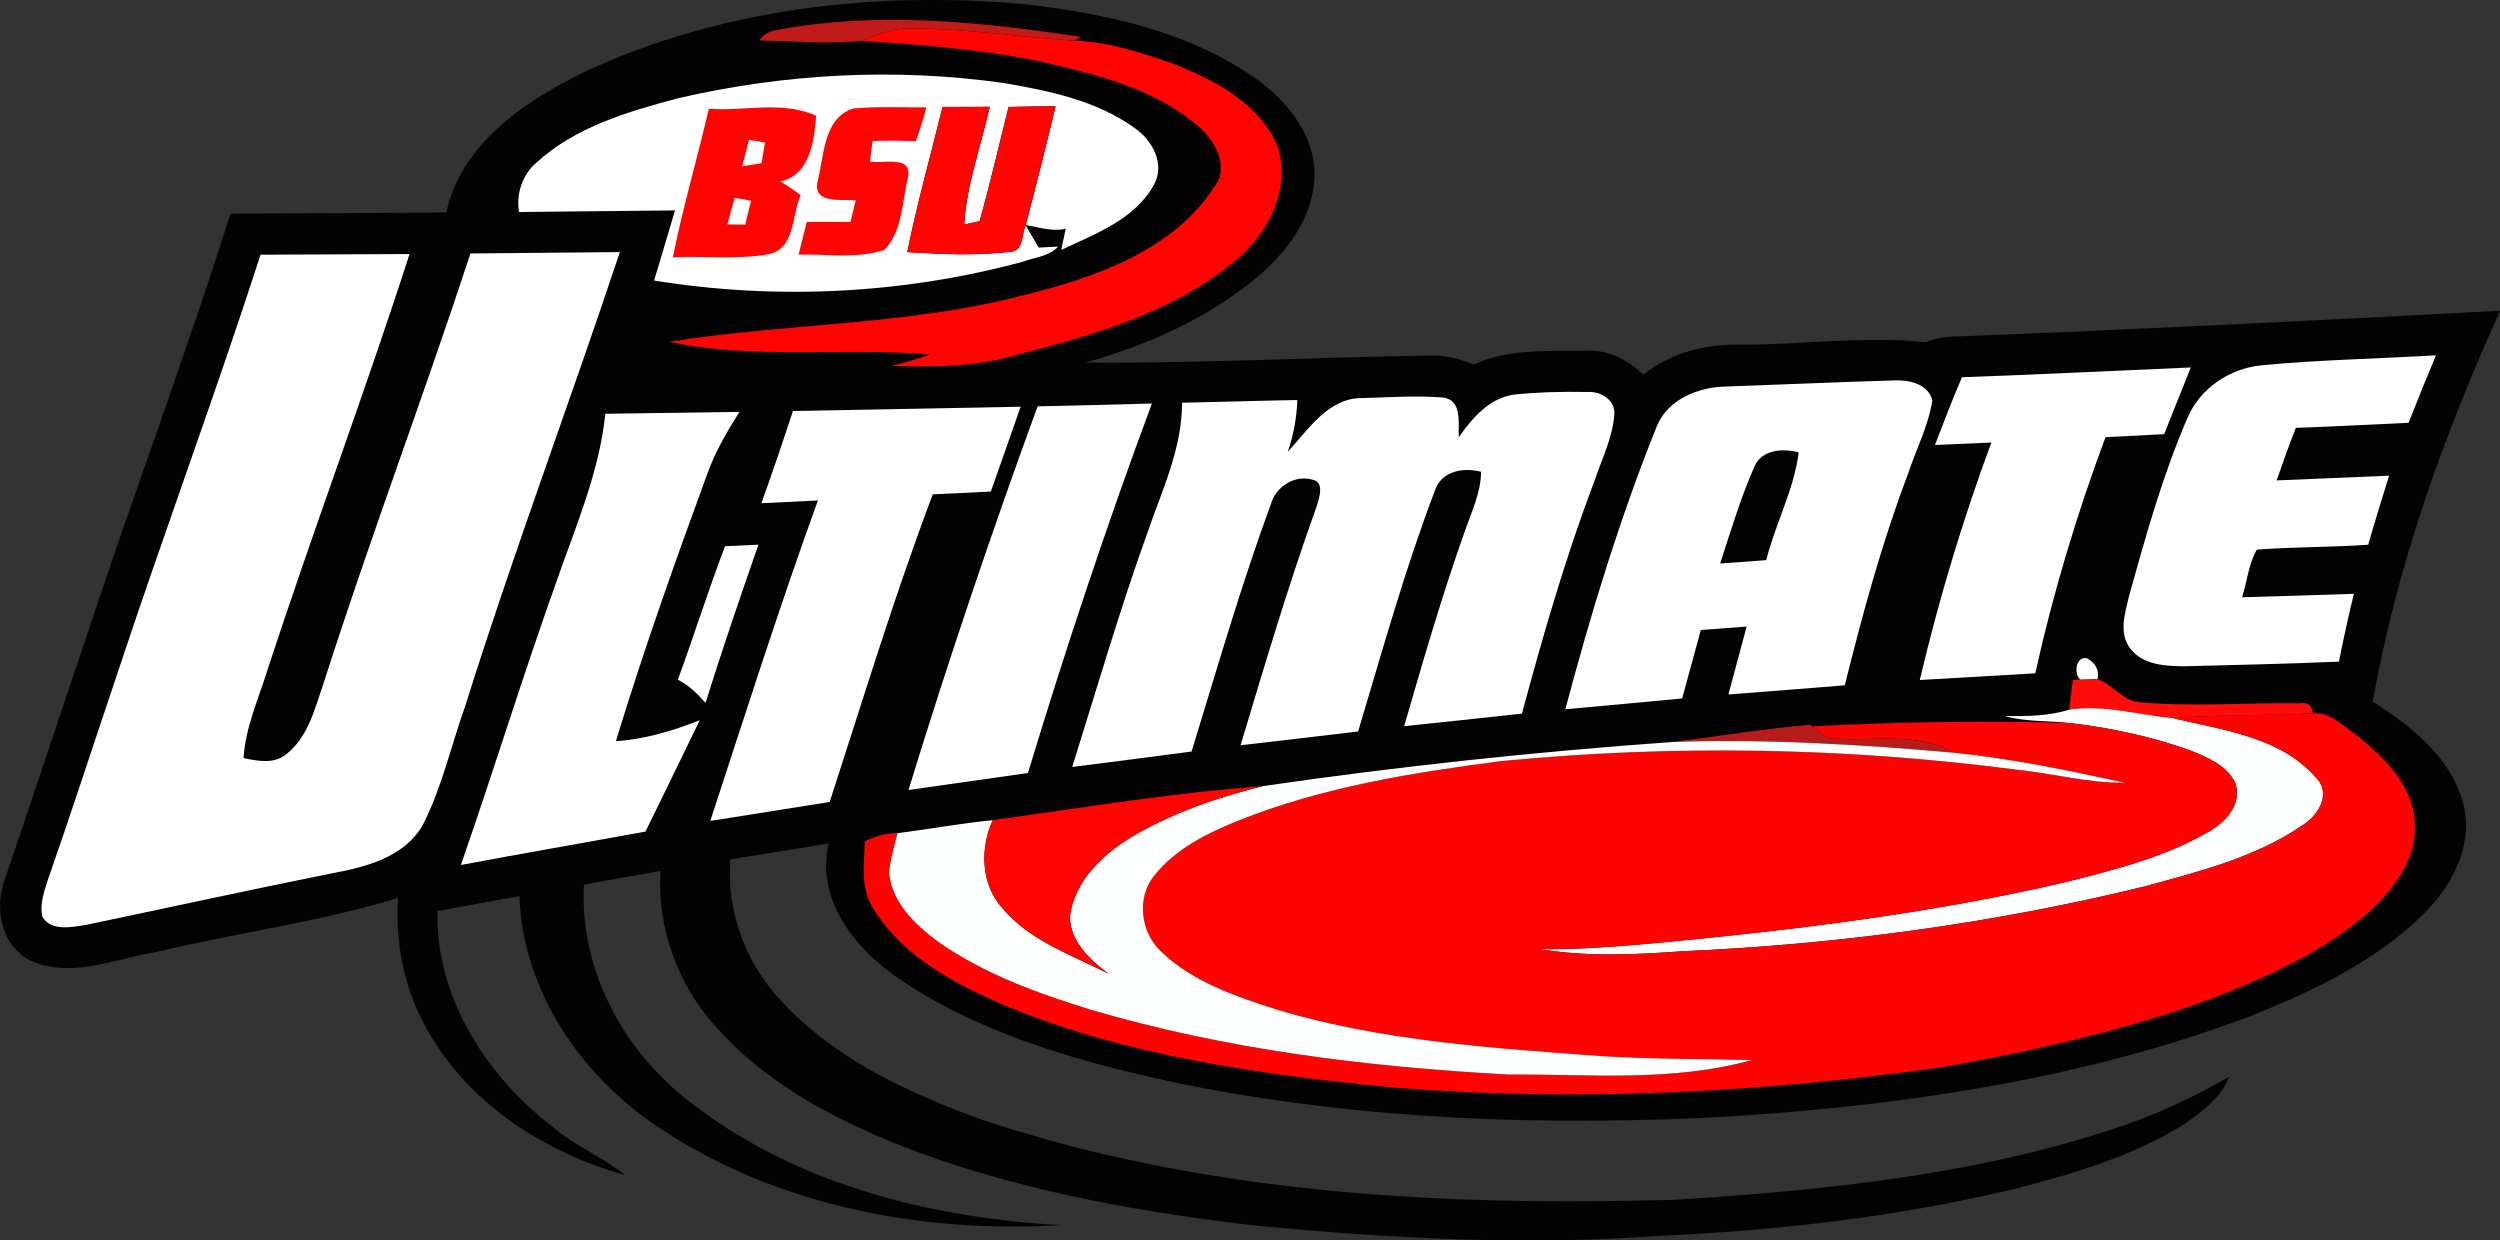 <?xml version="1.0" encoding="UTF-8" standalone="no"?>
<svg
   xmlns:dc="http://purl.org/dc/elements/1.1/"
   xmlns:cc="http://creativecommons.org/ns#"
   xmlns:rdf="http://www.w3.org/1999/02/22-rdf-syntax-ns#"
   xmlns:svg="http://www.w3.org/2000/svg"
   xmlns="http://www.w3.org/2000/svg"
   xmlns:sodipodi="http://sodipodi.sourceforge.net/DTD/sodipodi-0.dtd"
   xmlns:inkscape="http://www.inkscape.org/namespaces/inkscape"
   id="svg2"
   version="1.1"
   viewBox="0 0 627.738 311.468"
   height="389.335"
   width="784.673"
   inkscape:version="0.91 r13725"
   sodipodi:docname="Ball State Logo.svg">
  <rect x="0" y="0" width="627.738" height="311.468" fill="#333333" stroke="none"/>
  <sodipodi:namedview
     pagecolor="#ffffff"
     bordercolor="#666666"
     borderopacity="1"
     objecttolerance="10"
     gridtolerance="10"
     guidetolerance="10"
     inkscape:pageopacity="0"
     inkscape:pageshadow="2"
     inkscape:window-width="1283"
     inkscape:window-height="700"
     id="namedview31"
     showgrid="false"
     width="784.673pt"
     units="px"
     inkscape:zoom="0.67170697"
     inkscape:cx="613.91504"
     inkscape:cy="143.80841"
     inkscape:window-x="0"
     inkscape:window-y="0"
     inkscape:window-maximized="0"
     inkscape:current-layer="svg2" />
  <defs
     id="defs104" />
  <g
     id="g3359"
     transform="matrix(1.823,0,0,1.823,-239.292,127.977)">
    <path
       style="fill:#030303"
       inkscape:connector-curvature="0"
       d="m 211.74,-60.29 c 18.71,-8.72 39.94,-11.16 60.36,-9.36 11.47,1.29 23.36,3.81 32.82,10.77 4,3.06 7.48,7.57 7.39,12.84 -0.06,5.79 -3.89,10.68 -8.14,14.23 -6.79,5.56 -15,9.21 -23.41,11.55 15.75,0.13 31.5,-0.74 47.25,-0.96 2.15,-0.12 4.25,0.4 6.22,1.23 4.95,-2.28 10.51,-1.8 15.81,-1.91 2.91,-0.09 5.52,1.36 7.58,3.3 3.77,-3.03 8.59,-4.24 13.36,-4.12 8.51,-0.01 17.04,-1.22 25.53,-0.35 1.42,-0.55 2.94,-0.8 4.47,-0.8 24.9,-0.96 49.77,-2.21 74.65,-3.53 -7.82,17.23 -14.25,35.17 -17.55,53.85 5.18,3.28 10.5,7.45 12.33,13.57 1.72,5.6 -1.11,11.4 -5.01,15.34 -6.77,6.85 -15.68,11.03 -24.52,14.53 -22.63,8.49 -46.8,12.08 -70.83,13.66 -25.38,1.43 -51.03,0.56 -76.01,-4.45 -13.04,-2.76 -26.25,-6.36 -37.61,-13.59 -6.54,-4.1 -13,-11.17 -11.01,-19.54 -4.52,0.76 -9.04,1.46 -13.56,2.19 -0.56,6.99 2.01,14.05 6.73,19.2 7.36,8.17 17.63,12.92 27.79,16.61 30.71,10.31 63.56,12 95.71,11.08 20.22,-1.29 40.64,-3.33 60,-9.67 5.67,-1.83 11.12,-4.31 16.27,-7.31 -1.23,2.98 -3.92,4.99 -6.51,6.73 -7.03,4.3 -15.01,6.68 -22.94,8.71 -16.24,3.92 -32.93,5.81 -49.6,6.54 -18.12,1.32 -36.33,0.32 -54.39,-1.36 -15.86,-1.81 -31.73,-4.57 -46.78,-10.03 -10.45,-3.87 -20.88,-9.03 -28.36,-17.53 -5.2,-5.76 -8.02,-13.59 -7.55,-21.36 -3.51,0.62 -7.04,1.21 -10.54,1.88 -0.61,11.48 5.2,22.51 14.09,29.53 14.53,11.59 33.39,16.38 51.66,17.36 -19.21,1.18 -39.34,-2.65 -55.51,-13.49 -10.64,-7.08 -18.66,-18.77 -19.13,-31.8 -3.77,0.64 -7.52,1.35 -11.28,2.04 -0.29,11.77 6.64,22.58 15.7,29.59 3.09,2.69 6.96,4.23 10.15,6.77 -11.43,-3.18 -22.36,-10.33 -27.85,-21.12 -2.74,-5.23 -3.8,-11.18 -3.43,-17.05 -10.84,3.32 -22.15,4.77 -33.16,7.42 -5.62,0.89 -11.54,3.66 -17.14,1.35 -4.31,-1.85 -5.38,-7.24 -3.88,-11.31 6.14,-17.9 11.93,-35.92 18.2,-53.78 4.42,-12.6 8.85,-25.21 12.91,-37.93 9.9,-0.08 19.81,-0.06 29.72,-0.17 2.05,-9.49 10.84,-15.33 19,-19.35 z"
       id="path18" />
    <path
       style="fill:#c01b19"
       inkscape:connector-curvature="0"
       d="m 238.47,-66.11 c 13.79,-2.56 27.92,-1.08 41.68,0.99 l -0.87,0.51 c -7.46,-0.45 -14.88,-1.66 -22.36,-1.68 -2.46,-0.11 -4.76,0.84 -7,1.71 -4.66,0.48 -9.42,0.05 -14.1,-0.05 0.65,-0.85 1.56,-1.4 2.65,-1.48 z"
       id="path20" />
    <path
       style="fill:#ff0401"
       inkscape:connector-curvature="0"
       d="m 249.92,-64.58 c 2.24,-0.87 4.54,-1.82 7,-1.71 7.48,0.02 14.9,1.23 22.36,1.68 4.8,0.19 9.41,1.71 13.89,3.3 5.64,2.27 11.6,5.41 14.1,11.31 1.86,6.07 -1.49,12.32 -6.24,16.02 -8.41,6.87 -19.11,9.94 -29.45,12.58 -5.67,1.77 -11.7,1.75 -17.58,1.59 1.82,-0.41 3.61,-0.93 5.37,-1.57 -11.96,-1.01 -24.08,0.74 -35.93,-1.73 16.21,-2.63 32.88,-2.23 48.87,-6.45 9.76,-2.43 20.5,-6.06 26.23,-14.94 2.24,-2.83 -0.1,-6.6 -2.47,-8.51 -6.22,-5.22 -14.4,-7.08 -22.13,-8.85 -7.92,-1.57 -15.98,-2.2 -24.02,-2.72 z"
       id="path22" />
    <path
       style="fill:#ffffff"
       inkscape:connector-curvature="0"
       d="m 224.54,-56.64 c 14.69,-3.43 30.05,-4.25 45,-2.12 6.26,1.07 12.79,2.41 18.03,6.21 2.41,1.66 4.21,4.93 2.65,7.76 -2.6,4.81 -8.11,6.8 -12.78,9.01 0.15,-0.73 0.46,-2.19 0.61,-2.92 -1.85,0.45 -3.69,-0.21 -5.5,-0.5 1.42,-5.45 2.8,-10.9 4.11,-16.37 -2.17,0.02 -4.33,0.05 -6.48,0.1 -1.32,5.25 -2.52,10.53 -3.99,15.73 -0.53,0.12 -1.59,0.35 -2.12,0.46 0.34,-5.55 2.32,-10.81 3.52,-16.21 -2.17,0.01 -4.33,0.01 -6.5,0.02 -1.63,6.66 -3.51,13.27 -4.86,19.99 4.77,0.3 9.59,0.52 14.35,-0.06 1.73,-0.22 1.37,-2.44 1.96,-3.62 0.45,0.77 1.34,2.3 1.79,3.06 0.67,-0.03 2.01,-0.1 2.68,-0.14 -1.23,1.36 -3.25,1.48 -4.89,2.09 -16.47,4.45 -33.92,5.31 -50.76,2.59 0.96,-3.22 1.91,-6.44 2.88,-9.66 -7.16,0.06 -14.33,0.16 -21.49,0.22 -0.4,-2.54 0.44,-5.12 2.4,-6.8 5.34,-4.9 12.54,-7.01 19.39,-8.84 z"
       id="path24" />
    <path
       style="fill:#fe0402"
       inkscape:connector-curvature="0"
       d="m 261.09,-55.47 c 2.17,-0.01 4.33,-0.01 6.5,-0.02 -1.2,5.4 -3.18,10.66 -3.52,16.21 0.53,-0.11 1.59,-0.34 2.12,-0.46 1.47,-5.2 2.67,-10.48 3.99,-15.73 2.15,-0.05 4.31,-0.08 6.48,-0.1 -1.31,5.47 -2.69,10.92 -4.11,16.37 l -0.01,0.04 c -0.59,1.18 -0.23,3.4 -1.96,3.62 -4.76,0.58 -9.58,0.36 -14.35,0.06 1.35,-6.72 3.23,-13.33 4.86,-19.99 z"
       id="path28" />
    <path
       style="fill:#fe0403"
       inkscape:connector-curvature="0"
       d="m 228.89,-55.22 c 4.91,0.36 10.17,-1.15 14.79,0.97 -0.29,3.45 -0.83,8.18 -4.94,9.05 0.98,0.56 1.91,1.2 2.81,1.89 -1.28,2.79 -0.71,7.5 -4.57,8.15 -4.29,0.73 -8.7,0.19 -13.04,0.4 1.37,-6.88 3.39,-13.62 4.95,-20.46 z"
       id="path30" />
    <path
       style="fill:#ff0402"
       inkscape:connector-curvature="0"
       d="m 243.83,-45.02 c 0.96,-3.57 0.76,-8.95 5,-10.25 3.33,-0.29 6.68,-0.11 10.03,-0.15 -0.41,1.58 -0.88,3.14 -1.46,4.67 -1.98,-0.09 -3.97,-0.1 -5.95,-0.03 -0.09,0.7 -0.27,2.12 -0.36,2.83 1.7,0.37 5.62,-0.93 5.28,1.94 -0.83,3.38 -0.77,7.56 -3.24,10.2 -3.76,1.31 -7.95,0.56 -11.87,0.68 0.37,-1.5 0.74,-3 1.13,-4.5 2,0.01 4.01,0 6.02,-0.01 0.24,-1 0.48,-1.99 0.72,-2.97 -1.82,-0.19 -5.79,0.55 -5.3,-2.41 z"
       id="path32" />
    <path
       style="fill:#feffff"
       inkscape:connector-curvature="0"
       d="m 234.44,-50.94 c 0.55,0.1 1.65,0.28 2.2,0.37 -0.17,0.95 -0.33,1.9 -0.49,2.85 -0.89,0.14 -1.77,0.28 -2.66,0.42 0.31,-1.21 0.63,-2.43 0.95,-3.64 z"
       id="path34" />
    <path
       style="fill:#feffff"
       inkscape:connector-curvature="0"
       d="m 232.45,-42.95 c 0.57,0.1 1.7,0.29 2.27,0.39 -0.27,1.1 -0.54,2.2 -0.82,3.3 -0.61,-0.01 -1.83,-0.02 -2.45,-0.03 0.33,-1.22 0.66,-2.44 1,-3.66 z"
       id="path36" />
    <path
       style="fill:#ffffff"
       inkscape:connector-curvature="0"
       d="m 167.15,-35.12 c 6.84,-0.04 13.68,-0.07 20.52,-0.09 -6.17,19.16 -13.26,38 -19.52,57.14 -1.24,4.05 -3.08,7.99 -3.34,12.28 1.93,0.41 4.16,0.86 5.85,-0.5 3.08,-2.39 3.98,-6.4 5.2,-9.89 6.34,-19.84 13.71,-39.32 20.2,-59.11 6.85,-0.07 13.72,-0.13 20.58,-0.19 -6.96,20.92 -14.72,41.56 -21.32,62.59 -1.94,5.43 -3.18,11.16 -5.82,16.31 -2.54,4.46 -7.85,5.8 -12.53,6.67 -11.36,2.27 -22.67,4.76 -34.01,7.13 -1.93,0.28 -4.66,0.88 -5.87,-1.16 -0.35,-1.69 0.21,-3.36 0.72,-4.94 3.24,-9.24 6.24,-18.56 9.38,-27.83 6.45,-19.54 13.63,-38.83 19.96,-58.41 z"
       id="path38" />
    <path
       style="fill:#ffffff"
       inkscape:connector-curvature="0"
       d="m 442.88,-19.9 c 7.95,-0.75 15.94,-0.89 23.91,-1.36 -1.29,3.08 -2.56,6.18 -3.77,9.29 -5.18,0.23 -10.35,0.53 -15.53,0.7 -0.94,2.39 -1.81,4.81 -2.65,7.24 5.16,-0.2 10.32,-0.45 15.49,-0.65 -0.97,3.16 -1.98,6.32 -2.88,9.51 -5.11,0.36 -10.23,0.28 -15.33,0.67 -1.15,1.97 -1.35,4.4 -2.04,6.57 5.13,-0.13 10.26,-0.32 15.4,-0.48 -0.75,3.1 -1.45,6.21 -2.05,9.34 -7.12,0.31 -14.25,0.46 -21.37,0.64 -2.56,-0.02 -5.62,-0.19 -7.33,-2.38 -1.69,-2.1 -0.78,-4.94 -0.22,-7.29 2.3,-8.28 4.62,-16.6 8.03,-24.5 1.74,-4.15 5.91,-6.91 10.34,-7.3 z"
       id="path40" />
    <path
       style="fill:#ffffff"
       inkscape:connector-curvature="0"
       d="m 401.5,-18.24 c 10.51,-0.38 21.02,-0.89 31.52,-1.35 -1.22,3.06 -2.46,6.12 -3.67,9.19 -2.7,0.15 -5.39,0.28 -8.08,0.41 -3.95,10.61 -7.23,21.47 -9.67,32.53 -5.31,0.32 -10.61,0.62 -15.91,0.92 2.62,-11.1 5.9,-22.02 9.86,-32.71 -2.59,0.12 -5.18,0.24 -7.77,0.34 1.2,-3.13 2.39,-6.25 3.72,-9.33 z"
       id="path42" />
    <path
       style="fill:#ffffff"
       inkscape:connector-curvature="0"
       d="m 359.49,-11.55 c 1.53,-3.67 5.72,-5.34 9.47,-5.41 7.69,-0.27 15.39,-0.61 23.08,-0.84 2.05,-0.12 4.77,0.41 5.38,2.72 -0.53,3.52 -2.22,6.73 -3.33,10.09 -3.61,9.5 -6.28,19.33 -8.73,29.18 -5.34,0.44 -10.69,0.85 -16.03,1.26 0.83,-3.12 1.68,-6.23 2.51,-9.35 -2.11,0.16 -4.21,0.31 -6.31,0.47 -0.87,3.14 -1.71,6.28 -2.57,9.43 -5.37,0.51 -10.73,1.01 -16.09,1.49 3.51,-13.23 7.51,-26.34 12.62,-39.04 z"
       id="path44" />
    <path
       style="fill:#ffffff"
       inkscape:connector-curvature="0"
       d="m 332.2,-9.99 c 1.86,-2.65 4.25,-5.44 7.68,-5.87 3.36,-0.34 6.75,-0.42 10.13,-0.35 1.79,-0.1 3.82,1.16 3.6,3.18 -0.25,3.19 -1.74,6.1 -2.74,9.1 -3.97,10.46 -7.07,21.22 -9.98,32.02 -5.41,0.6 -10.81,1.16 -16.22,1.73 2.6,-8.98 5.2,-17.97 8.33,-26.78 0.92,-2.7 2.24,-5.34 2.26,-8.26 -2.31,-0.61 -5.25,-0.16 -6.25,2.3 -4.18,10.95 -7.32,22.25 -10.68,33.47 -5.4,0.62 -10.79,1.3 -16.19,1.89 3.32,-11.04 6.59,-22.11 10.5,-32.96 0.32,-1.14 1.13,-3.35 -0.68,-3.63 -2.44,-0.66 -4.96,1.01 -5.64,3.36 -4.12,11.21 -7.42,22.69 -10.93,34.1 -5.48,0.72 -10.96,1.44 -16.44,2.13 3.38,-10.76 6.52,-21.6 10.34,-32.21 2.01,-5.86 4.79,-11.62 4.79,-17.96 5.29,-0.1 10.58,-0.28 15.87,-0.37 -0.08,2.44 -0.52,4.84 -1.32,7.14 2.86,-3.09 5.62,-7.52 10.38,-7.41 3.64,-0.11 7.31,-0.36 10.96,-0.08 2.75,0.32 2.11,3.49 2.23,5.46 z"
       id="path46" />
    <path
       style="fill:#ffffff"
       inkscape:connector-curvature="0"
       d="m 240.48,-13.59 c 10.45,-0.2 20.91,-0.4 31.36,-0.59 -1.37,3.9 -2.72,7.79 -4.1,11.68 -2.67,0.13 -5.34,0.27 -8,0.39 -5.27,13.94 -9.59,28.2 -14.2,42.37 -5.48,0.86 -10.96,1.75 -16.44,2.61 4.83,-14.75 9.53,-29.55 14.82,-44.14 -2.6,0.12 -5.2,0.25 -7.79,0.38 1.52,-4.21 2.96,-8.45 4.35,-12.7 z"
       id="path48" />
    <path
       style="fill:#ffffff"
       inkscape:connector-curvature="0"
       d="m 274.18,-14.23 c 5.24,-0.13 10.49,-0.24 15.74,-0.39 -6.23,16.78 -11.88,33.76 -17.07,50.89 -5.48,0.79 -10.97,1.56 -16.45,2.34 5.45,-17.77 11.4,-35.38 17.78,-52.84 z"
       id="path50" />
    <path
       style="fill:#ffffff"
       inkscape:connector-curvature="0"
       d="m 207.85,10.07 c 2.65,-7.64 5.95,-15.16 6.79,-23.28 6.16,-0.1 12.31,-0.16 18.47,-0.26 -1.68,2.67 -3.29,5.41 -4.37,8.38 -4.49,12.23 -8.85,24.52 -12.65,36.98 3.99,-0.27 7.84,-1.43 11.55,-2.88 -2.5,5.1 -4.95,10.24 -7.48,15.33 -8.47,1.55 -16.95,3.01 -25.42,4.6 4.5,-12.91 8.51,-25.99 13.11,-38.87 z"
       id="path52" />
    <path
       style="fill:#030303"
       inkscape:connector-curvature="0"
       d="m 372.96,-6.05 c 1.08,-2.27 3.91,-2.41 6.05,-1.84 -0.64,5.16 -3.22,9.82 -4.47,14.84 -2.12,0.17 -4.24,0.32 -6.35,0.46 1.48,-4.52 2.84,-9.11 4.77,-13.46 z"
       id="path54" />
    <path
       style="fill:#ffffff"
       inkscape:connector-curvature="0"
       d="m 231.13,5.03 c 1.53,-0.07 3.07,-0.14 4.6,-0.21 -2.53,7.23 -5,14.48 -7.29,21.79 -1.12,-1.24 -2.29,-2.45 -3.81,-3.19 2.24,-6.11 4.18,-12.32 6.5,-18.39 z"
       id="path58" />
    <path
       style="fill:#ffffff"
       inkscape:connector-curvature="0"
       d="m 417.83,23.42 c -1.02,-0.76 -0.63,-3.35 0.91,-2.94 1.19,0.67 1.67,1.62 1.44,2.86 -0.59,0.02 -1.76,0.06 -2.35,0.08 z"
       id="path60" />
    <path
       style="fill:#ff0c0b"
       inkscape:connector-curvature="0"
       d="m 417.83,23.42 c 0.59,-0.02 1.76,-0.06 2.35,-0.08 2.1,0.73 3.46,3.05 5.82,3.18 7.33,0.68 14.7,0.03 22.05,0.15 1.04,-0.17 1.65,0.29 1.82,1.38 -6.4,0.35 -12.82,0.12 -19.22,0.68 -4.76,-0.44 -9.58,-1.92 -14.36,-1.19 0.16,-1.37 0.31,-2.73 0.47,-4.09 l 1.07,-0.03 z"
       id="path62" />
    <path
       style="fill:#feffff"
       inkscape:connector-curvature="0"
       d="m 416.29,27.54 c 4.78,-0.73 9.6,0.75 14.36,1.19 6.78,1.63 14.68,2.56 19.54,8.09 2.29,2.22 0.45,5.23 -1.75,6.63 -6.48,4.45 -14.27,6.38 -21.75,8.44 -20.85,5.09 -42.23,7.99 -63.67,8.93 -6.55,0.47 -13.2,0.81 -19.71,-0.31 5.56,0.11 11.1,-0.39 16.64,-0.87 18.68,-1.78 37.37,-4.06 55.67,-8.31 6.79,-1.71 13.74,-3.42 19.84,-6.97 2.34,-1.3 4.7,-3.85 3.68,-6.73 -1.17,-2.45 -3.9,-3.53 -6.26,-4.5 -5.35,-1.89 -10.94,-3.1 -16.57,-3.75 -2.97,-0.34 -6.01,-0.13 -8.91,-0.95 2.98,0.01 6.01,0.03 8.89,-0.89 z"
       id="path64" />
    <path
       style="fill:#ff0302"
       inkscape:connector-curvature="0"
       d="m 430.65,28.73 c 6.4,-0.56 12.82,-0.33 19.22,-0.68 2.48,-0.2 4.24,1.89 6.14,3.13 3.65,2.99 7.6,6.77 7.84,11.79 0.48,5.02 -2.91,9.3 -6.37,12.51 -5.93,5.24 -13.26,8.54 -20.53,11.47 -12.19,4.63 -25,7.46 -37.77,9.79 -25.17,3.55 -50.79,4.88 -76.19,2.84 -18.07,-1.78 -36.37,-4.27 -53.28,-11.25 -6.79,-2.98 -13.9,-6.63 -17.97,-13.1 -1.98,-2.81 -1.55,-6.37 -1.3,-9.59 1.42,-0.62 2.88,-1.12 4.45,-1.08 -0.45,1.8 -1.01,3.6 -1.16,5.46 0.37,4.1 3.61,7.17 6.74,9.49 6.28,4.41 13.59,7.06 20.88,9.32 18.7,5.53 38.19,7.91 57.62,8.97 11.2,-0.06 22.65,1.06 33.59,-2 -6.83,-0.14 -13.67,-0.12 -20.49,-0.52 -15.04,-1.11 -30.28,-2.05 -44.81,-6.38 -5.7,-1.83 -11.68,-3.81 -16.09,-8.05 -2.8,-2.64 -3.4,-7.41 -0.92,-10.45 2.92,-3.68 7.28,-5.83 11.54,-7.56 11.54,-4.62 23.91,-6.61 36.17,-8.2 23.6,-2.3 47.48,-1.9 70.99,1.16 5,0.49 9.89,1.89 14.95,1.8 -7.76,-1.7 -15.55,-3.3 -23.46,-4.12 -5.37,-3.06 -11.64,-1.42 -17.47,-2.02 -0.53,-0.4 -1.58,-1.21 -2.11,-1.62 11.8,-0.59 23.63,-0.82 35.45,-0.46 5.63,0.65 11.22,1.86 16.57,3.75 2.36,0.97 5.09,2.05 6.26,4.5 1.02,2.88 -1.34,5.43 -3.68,6.73 -6.1,3.55 -13.05,5.26 -19.84,6.97 -18.3,4.25 -36.99,6.53 -55.67,8.31 -5.54,0.48 -11.08,0.98 -16.64,0.87 6.51,1.12 13.16,0.78 19.71,0.31 21.44,-0.94 42.82,-3.84 63.67,-8.93 7.48,-2.06 15.27,-3.99 21.75,-8.44 2.2,-1.4 4.04,-4.41 1.75,-6.63 -4.86,-5.53 -12.76,-6.46 -19.54,-8.09 z"
       id="path66" />
    <path
       style="fill:#b81b1b"
       inkscape:connector-curvature="0"
       d="m 361.71,31.99 c 6.28,-0.79 12.55,-1.82 18.87,-2.37 l 0.28,0.22 c 0.53,0.41 1.58,1.22 2.11,1.62 5.83,0.6 12.1,-1.04 17.47,2.02 -12.87,-1.14 -25.81,-1.92 -38.73,-1.49 z"
       id="path68" />
    <path
       style="fill:#feffff"
       inkscape:connector-curvature="0"
       d="m 305.19,38.08 c 18.74,-2.73 37.62,-4.74 56.52,-6.09 12.92,-0.43 25.86,0.35 38.73,1.49 7.91,0.82 15.7,2.42 23.46,4.12 -5.06,0.09 -9.95,-1.31 -14.95,-1.8 -23.51,-3.06 -47.39,-3.46 -70.99,-1.16 -12.26,1.59 -24.63,3.58 -36.17,8.2 -4.26,1.73 -8.62,3.88 -11.54,7.56 -2.48,3.04 -1.88,7.81 0.92,10.45 4.41,4.24 10.39,6.22 16.09,8.05 14.53,4.33 29.77,5.27 44.81,6.38 6.82,0.4 13.66,0.38 20.49,0.52 -10.94,3.06 -22.39,1.94 -33.59,2 -19.43,-1.06 -38.92,-3.44 -57.62,-8.97 -7.29,-2.26 -14.6,-4.91 -20.88,-9.32 -3.13,-2.32 -6.37,-5.39 -6.74,-9.49 0.15,-1.86 0.71,-3.66 1.16,-5.46 4.38,-0.55 8.72,-1.37 13.11,-1.79 -1.75,3.86 -1.65,8.77 1.27,12.04 3.78,4.57 9.56,6.49 14.68,9.11 -2.57,-1.91 -5.33,-4.48 -5.32,-7.92 0.64,-4.87 4.5,-8.49 8.49,-10.93 5.59,-3.29 11.79,-5.45 18.07,-6.99 z"
       id="path70" />
    <path
       style="fill:#ff0401"
       inkscape:connector-curvature="0"
       d="m 268,42.77 c 12.2,-1.69 24.76,-3.78 37.19,-4.69 -6.28,1.54 -12.48,3.7 -18.07,6.99 -3.99,2.44 -7.85,6.06 -8.49,10.93 -0.01,3.44 2.75,6.01 5.32,7.92 -5.12,-2.62 -10.9,-4.54 -14.68,-9.11 -2.92,-3.27 -3.02,-8.18 -1.27,-12.04 z"
       id="path72" />
  </g>
</svg>
